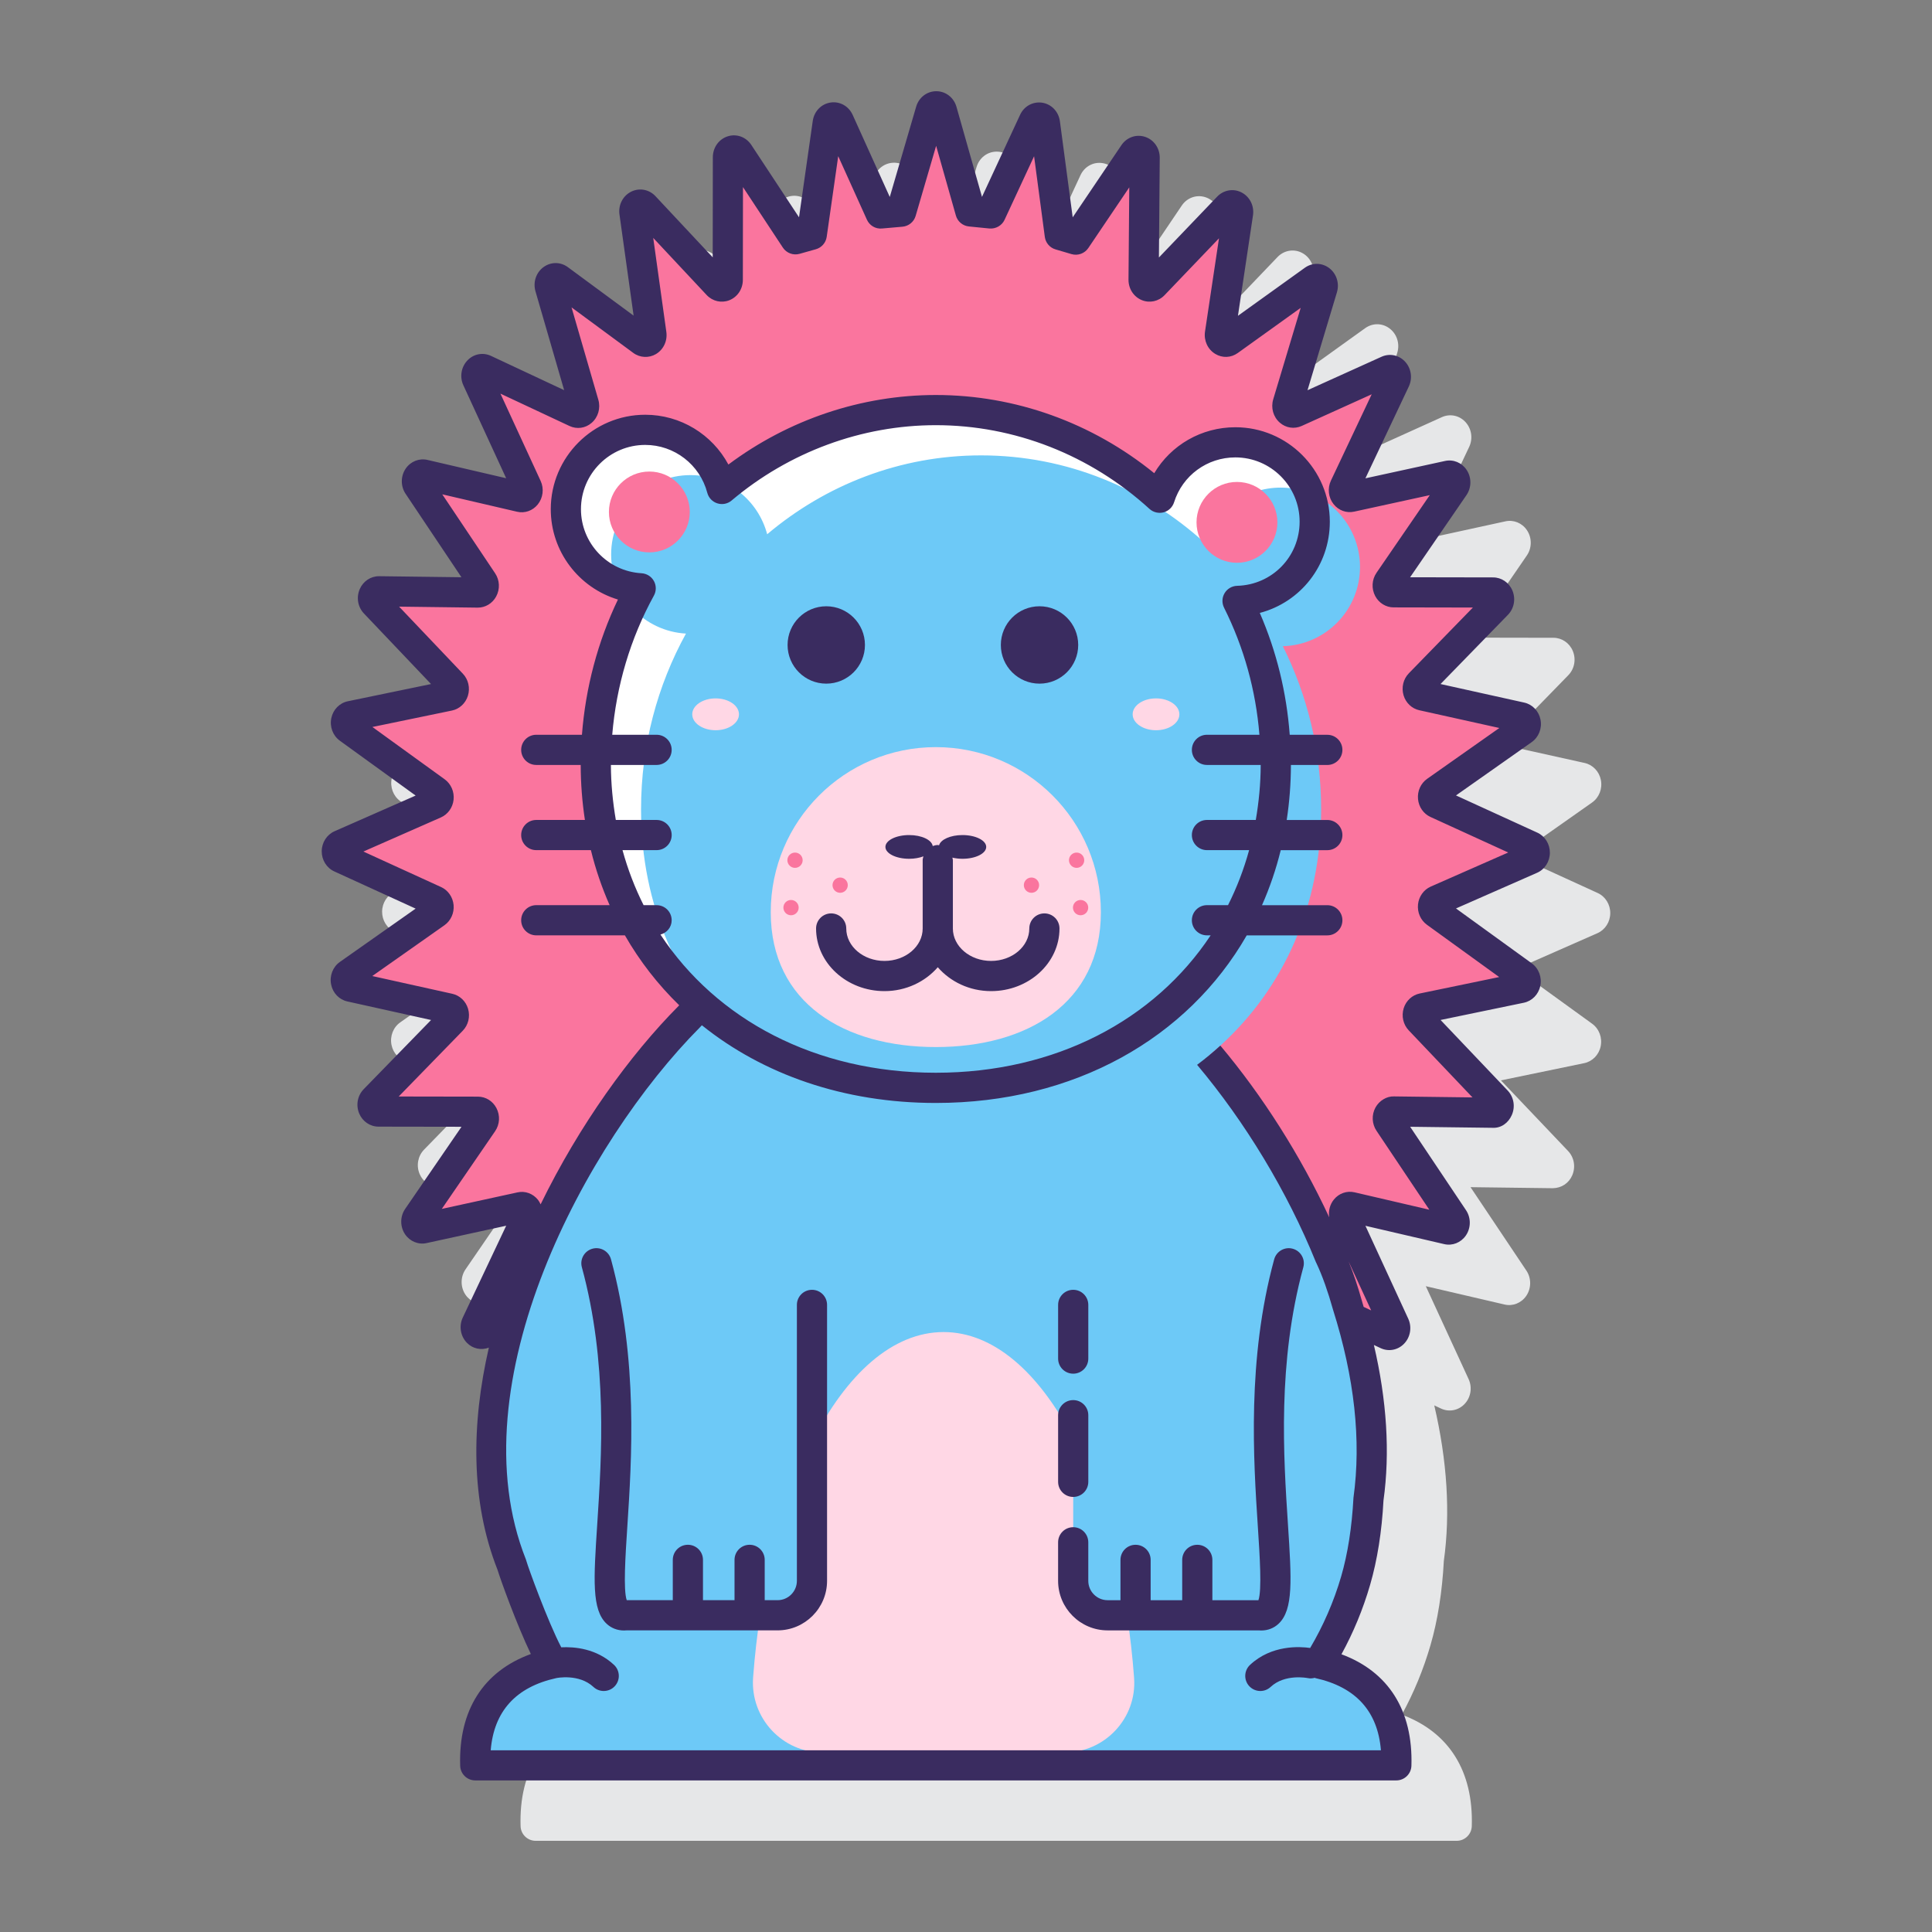 <svg id="Layer_1" enable-background="new 0 0 128 128" height="512" viewBox="0 0 128 128" width="512" xmlns="http://www.w3.org/2000/svg"><rect x="0" y="0" width="128" height="128" fill="#808080" stroke="none"/><path d="m106.684 60.502c.004-.58-.322-1.104-.832-1.338l-5.39-2.464 5.015-3.53c.47-.33.699-.916.585-1.495-.111-.563-.532-1.004-1.074-1.126l-5.549-1.23 4.463-4.582c.415-.426.531-1.061.297-1.617-.222-.525-.724-.865-1.275-.865l-5.501-.01 3.734-5.442c.343-.5.346-1.174.006-1.678-.32-.476-.882-.706-1.43-.584l-5.271 1.149 2.875-6.083c.267-.564.155-1.239-.278-1.679-.407-.415-1.01-.527-1.532-.291l-4.901 2.217 1.948-6.485c.184-.611-.033-1.266-.54-1.629-.478-.344-1.101-.345-1.586.001l-4.43 3.18.995-6.649c.096-.642-.219-1.258-.782-1.535-.532-.264-1.17-.146-1.587.288l-3.863 4.035.055-6.599c.006-.651-.395-1.216-.995-1.402-.579-.179-1.196.045-1.543.556l-3.229 4.783-.847-6.356c-.085-.645-.559-1.142-1.179-1.236-.61-.095-1.194.23-1.46.804l-2.524 5.437-1.688-5.962c-.175-.619-.71-1.037-1.332-1.04-.002 0-.004 0-.007 0-.618 0-1.154.412-1.335 1.028l-1.747 5.979-2.458-5.439c-.26-.576-.841-.908-1.453-.819-.621.088-1.1.58-1.19 1.223l-.911 6.382-3.163-4.798c-.34-.515-.956-.746-1.536-.574-.603.181-1.009.739-1.011 1.393l-.008 6.632-3.794-4.054c-.411-.439-1.047-.562-1.582-.309-.568.271-.89.885-.801 1.529l.937 6.696-4.358-3.213c-.479-.353-1.103-.359-1.586-.021-.512.357-.736 1.011-.558 1.624l1.899 6.547-4.843-2.269c-.521-.247-1.127-.139-1.539.272-.438.436-.556 1.109-.294 1.676l2.835 6.156-5.213-1.213c-.545-.129-1.112.095-1.438.567-.346.5-.35 1.175-.013 1.677l3.702 5.53-5.451-.07c-.005 0-.01 0-.015 0-.549 0-1.047.333-1.271.852-.241.554-.131 1.189.278 1.619l4.444 4.674-5.516 1.141c-.542.112-.969.546-1.089 1.105-.124.578.097 1.17.563 1.508l5.021 3.634-5.372 2.364c-.512.226-.846.745-.85 1.324-.004.58.322 1.104.832 1.338l5.39 2.464-5.015 3.53c-.471.33-.7.918-.585 1.498.112.562.534 1.002 1.074 1.122l5.549 1.23-4.463 4.583c-.414.425-.531 1.059-.298 1.614.221.526.722.866 1.276.868l5.501.009-3.735 5.444c-.342.499-.344 1.173-.006 1.676.319.475.886.707 1.431.585l5.271-1.149-2.874 6.082c-.268.564-.156 1.239.276 1.68.387.392.946.506 1.451.314-1.165 5.062-1.216 10.181.575 14.722.192.633 1.254 3.602 2.207 5.578-3.146 1.142-4.798 3.729-4.683 7.404.017.54.459.969.999.969h61.021c.54 0 .982-.429 1-.969.113-3.657-1.521-6.236-4.636-7.388.791-1.442 1.428-2.984 1.898-4.599.479-1.643.779-3.551.886-5.588.442-3.177.22-6.639-.634-10.304l.442.207c.521.247 1.127.138 1.538-.271.438-.436.557-1.11.295-1.678l-2.835-6.155 5.213 1.213c.545.131 1.111-.095 1.438-.567.345-.499.35-1.174.013-1.678l-3.702-5.529 5.448.069c.576-.009 1.061-.326 1.289-.849.241-.555.132-1.191-.278-1.621l-4.444-4.674 5.516-1.141c.542-.112.969-.546 1.089-1.105.124-.578-.097-1.17-.563-1.508l-5.021-3.634 5.372-2.364c.512-.225.846-.745.85-1.324z" fill="#e6e7e8"/><path d="m101.435 56.073-6.247-2.855c-.301-.138-.337-.607-.061-.801l5.775-4.066c.306-.216.221-.747-.132-.825l-6.522-1.446c-.32-.071-.431-.528-.189-.776l5.127-5.265c.269-.276.098-.784-.264-.785l-6.586-.011c-.329 0-.514-.432-.311-.728l4.308-6.279c.225-.328-.027-.798-.386-.719l-6.44 1.406c-.327.072-.581-.322-.423-.656l3.35-7.087c.175-.37-.151-.787-.494-.632l-6.105 2.761c-.314.142-.629-.2-.52-.564l2.302-7.665c.121-.402-.269-.753-.585-.527l-5.603 4.021c-.289.208-.658-.073-.601-.457l1.197-7.996c.063-.423-.379-.698-.657-.407l-4.936 5.154c-.255.266-.666.058-.663-.336l.067-8.081c.004-.432-.478-.622-.709-.279l-3.851 5.705c-.508-.149-.552-.162-1.06-.312l-.984-7.396c-.057-.429-.562-.527-.741-.143l-2.84 6.117c-.651-.065-.705-.07-1.357-.135l-1.885-6.656c-.119-.412-.632-.414-.753-.002l-1.951 6.676c-.652.057-.706.062-1.358.119l-2.767-6.124c-.175-.386-.681-.295-.742.134l-1.056 7.398c-.517.145-.562.158-1.08.303l-3.763-5.708c-.228-.346-.711-.163-.712.27l-.01 8.122c0 .394-.414.597-.666.328l-4.858-5.19c-.275-.294-.72-.025-.661.399l1.125 8.053c.054.385-.318.661-.605.449l-5.525-4.073c-.313-.231-.708.115-.59.519l2.245 7.737c.106.365-.213.704-.526.558l-6.047-2.833c-.342-.16-.672.253-.501.626l3.303 7.17c.155.336-.103.727-.429.65l-6.386-1.486c-.358-.083-.615.383-.394.714l4.269 6.376c.2.298.01.728-.319.723l-6.541-.083c-.362-.005-.539.501-.273.781l5.102 5.366c.24.252.123.708-.198.774l-6.498 1.344c-.354.073-.445.603-.141.823l5.774 4.179c.274.198.233.667-.07.8l-6.238 2.745c-.335.147-.338.686-.005.838l6.247 2.855c.301.138.337.607.061.801l-5.775 4.066c-.306.215-.221.747.132.825l6.522 1.446c.32.071.431.528.189.776l-5.127 5.265c-.269.276-.098.784.264.785l6.586.011c.329 0 .514.432.311.728l-4.308 6.279c-.225.328.027.798.386.719l6.44-1.406c.327-.072.581.322.423.656l-3.35 7.087c-.175.37.151.787.494.632l1.788-.808c2.201-7.723 6.917-15.258 11.815-20.186.256-.258.513-.544.77-.834 4.045 3.542 9.526 5.55 15.565 5.55 5.886 0 11.242-1.904 15.255-5.28.173.189.347.389.52.563 3.981 4.005 7.841 9.732 10.331 15.881l.002-.002c.42.885.815 1.991 1.165 3.24.087.274.161.55.241.825l2.377 1.114c.342.16.672-.253.501-.626l-3.303-7.171c-.155-.336.103-.726.429-.65l6.386 1.486c.358.083.615-.383.394-.714l-4.269-6.376c-.2-.298-.01-.728.319-.723l6.541.083c.362.005.539-.501.273-.781l-5.102-5.366c-.24-.252-.123-.708.198-.774l6.498-1.344c.354-.073.445-.604.141-.823l-5.774-4.178c-.274-.198-.233-.667.07-.8l6.238-2.745c.337-.15.34-.688.007-.84z" fill="#fa759e"/><path d="m31.489 116.958h61.021c.144-4.612-2.713-6.219-5.147-6.757 1.015-1.614 1.859-3.451 2.45-5.478.481-1.649.751-3.51.856-5.445.567-4.078-.035-8.487-1.396-12.803-.35-1.249-.744-2.354-1.165-3.24l-.002.002c-2.489-6.149-6.35-11.876-10.331-15.881-.173-.174-.347-.374-.52-.563-4.013 3.375-9.37 5.28-15.255 5.28-6.04 0-11.52-2.008-15.565-5.55-.257.29-.514.576-.77.834-8.442 8.493-16.358 24.729-11.753 36.324.086.351 1.71 4.908 2.725 6.521-2.435.537-5.292 2.144-5.148 6.756z" fill="#6dc9f7"/><path d="m74.669 107.016h-1.285c-1.26 0-2.281-1.021-2.281-2.281v-9.437c-2.268-4.375-5.28-7.046-8.588-7.046-3.371 0-6.436 2.771-8.719 7.296v9.187c0 1.26-1.021 2.281-2.281 2.281h-1.154c-.198 1.299-.353 2.638-.457 4.014-.003.043-.006.089-.01.136-.18 2.673 1.943 4.945 4.622 4.945h15.998c2.676 0 4.812-2.265 4.623-4.934-.001-.014-.002-.028-.003-.042-.104-1.413-.262-2.787-.465-4.119z" fill="#ffd7e5"/><path d="m87.103 34.563c0-2.904-2.354-5.258-5.258-5.258-2.351 0-4.341 1.544-5.014 3.673-3.962-3.613-9.149-5.808-14.831-5.808-5.372 0-10.301 1.96-14.173 5.226-.593-2.254-2.639-3.919-5.079-3.919-2.904 0-5.258 2.354-5.258 5.258 0 2.802 2.194 5.086 4.957 5.242-1.89 3.431-2.976 7.404-2.976 11.643 0 12.951 10.086 21.451 22.529 21.451 12.442 0 22.529-8.499 22.529-21.451 0-3.899-.92-7.573-2.537-10.808 2.835-.077 5.111-2.395 5.111-5.249z" fill="#fff"/><path d="m90.103 37.563c0-2.904-2.354-5.258-5.258-5.258-2.351 0-4.341 1.544-5.014 3.673-3.962-3.613-9.149-5.808-14.831-5.808-5.372 0-10.301 1.96-14.173 5.226-.593-2.254-2.639-3.919-5.079-3.919-2.904 0-5.258 2.354-5.258 5.258 0 2.802 2.194 5.086 4.957 5.242-1.89 3.431-2.976 7.404-2.976 11.643 0 12.951 10.086 21.451 22.529 21.451 12.442 0 22.529-8.499 22.529-21.451 0-3.899-.92-7.573-2.537-10.808 2.835-.077 5.111-2.395 5.111-5.249z" fill="#6dc9f7"/><path d="m62 49.499c-6.04 0-10.936 4.896-10.936 10.936s4.896 8.935 10.936 8.935 10.936-2.896 10.936-8.936-4.896-10.935-10.936-10.935z" fill="#ffd7e5"/><g fill="#fa759e"><path d="m79.273 34.608c0-1.476 1.201-2.678 2.679-2.678 1.476 0 2.678 1.201 2.678 2.678s-1.201 2.678-2.678 2.678c-1.478-.001-2.679-1.202-2.679-2.678z"/><path d="m43.021 31.241c-1.477 0-2.679 1.201-2.679 2.678s1.201 2.678 2.679 2.678c1.476 0 2.678-1.201 2.678-2.678s-1.202-2.678-2.678-2.678z"/><circle cx="55.662" cy="58.644" r=".506"/><circle cx="52.408" cy="60.132" r=".506"/><circle cx="52.672" cy="56.992" r=".506"/><circle cx="68.338" cy="58.644" r=".506"/><circle cx="71.592" cy="60.132" r=".506"/><circle cx="71.328" cy="56.992" r=".506"/></g><ellipse cx="47.411" cy="47.325" fill="#ffd7e5" rx="1.548" ry="1.055"/><ellipse cx="76.589" cy="47.325" fill="#ffd7e5" rx="1.548" ry="1.055"/><path d="m102.683 56.5c.004-.579-.323-1.104-.832-1.336l-5.389-2.464 5.015-3.53c.47-.33.699-.916.585-1.495-.111-.563-.532-1.004-1.074-1.126l-5.549-1.23 4.463-4.582c.415-.426.531-1.061.297-1.617-.222-.525-.724-.865-1.275-.865l-5.501-.01 3.734-5.442c.343-.5.346-1.174.006-1.678-.32-.476-.88-.707-1.43-.584l-5.271 1.149 2.875-6.083c.267-.564.155-1.239-.278-1.679-.406-.414-1.008-.528-1.532-.291l-4.901 2.216 1.948-6.484c.184-.612-.034-1.268-.542-1.631-.481-.343-1.103-.342-1.584.003l-4.431 3.181.996-6.65c.096-.642-.219-1.258-.782-1.535-.532-.264-1.17-.146-1.587.288l-3.863 4.035.055-6.599c.006-.651-.395-1.216-.995-1.402-.579-.178-1.196.045-1.543.556l-3.229 4.783-.847-6.358c-.085-.646-.56-1.143-1.18-1.237-.61-.088-1.195.231-1.459.805l-2.524 5.437-1.689-5.962c-.175-.619-.711-1.037-1.333-1.04-.002 0-.004 0-.005 0-.62 0-1.156.413-1.335 1.028l-1.747 5.979-2.46-5.442c-.261-.574-.843-.904-1.452-.817-.62.088-1.099.579-1.191 1.223l-.91 6.382-3.163-4.798c-.34-.515-.955-.747-1.536-.574-.603.181-1.009.739-1.011 1.393l-.008 6.632-3.794-4.054c-.412-.441-1.051-.563-1.585-.308-.567.271-.889.885-.798 1.527l.936 6.697-4.357-3.212c-.477-.351-1.099-.36-1.585-.022-.513.357-.737 1.011-.559 1.625l1.899 6.547-4.842-2.269c-.524-.246-1.127-.14-1.539.271-.438.436-.557 1.11-.295 1.677l2.835 6.156-5.213-1.213c-.545-.128-1.112.096-1.438.567-.346.5-.35 1.175-.013 1.677l3.701 5.529-5.45-.069c-.005 0-.01 0-.015 0-.548 0-1.046.333-1.271.851-.241.554-.132 1.189.277 1.62l4.444 4.674-5.515 1.141c-.542.112-.969.546-1.089 1.105-.124.578.097 1.17.563 1.508l5.021 3.634-5.372 2.364c-.512.226-.846.745-.85 1.324-.004.58.322 1.104.832 1.338l5.39 2.464-5.019 3.532c-.469.331-.697.919-.58 1.498.112.562.534 1.001 1.073 1.12l5.549 1.23-4.464 4.583c-.414.426-.53 1.061-.296 1.616.221.524.721.864 1.274.866l5.502.009-3.735 5.444c-.342.499-.344 1.173-.006 1.676.319.475.886.707 1.43.585l5.272-1.15-2.876 6.083c-.267.563-.155 1.238.276 1.678.386.393.945.507 1.451.316-1.165 5.062-1.216 10.181.575 14.722.191.629 1.258 3.604 2.207 5.577-3.145 1.143-4.797 3.73-4.682 7.405.017.54.459.969.999.969h61.023c.54 0 .982-.429 1-.969.114-3.656-1.521-6.236-4.635-7.388.791-1.442 1.428-2.983 1.898-4.599.479-1.643.779-3.551.886-5.588.442-3.177.22-6.64-.635-10.304l.442.207c.521.247 1.128.138 1.538-.271.438-.436.557-1.11.295-1.679l-2.836-6.154 5.214 1.213c.545.13 1.111-.095 1.438-.567.345-.499.35-1.174.013-1.678l-3.702-5.529 5.448.069c.581.034 1.06-.325 1.288-.848.242-.554.133-1.191-.277-1.623l-4.444-4.673 5.516-1.142c.542-.112.969-.546 1.089-1.105.124-.577-.097-1.169-.563-1.507l-5.021-3.635 5.374-2.363c.511-.224.844-.745.847-1.324zm-11.839 30.318-.498-.233c-.039-.127-.07-.252-.111-.38-.275-.981-.571-1.861-.886-2.63zm3.944-28.078c-.464.205-.786.656-.841 1.178-.056.528.171 1.046.59 1.349l4.788 3.465-5.271 1.091c-.495.103-.898.476-1.055.973-.162.52-.033 1.083.335 1.47l4.222 4.44-5.197-.066c-.474-.021-.982.277-1.231.737-.266.49-.238 1.081.07 1.543l3.499 5.227-4.952-1.152c-.511-.119-1.033.063-1.369.474-.27.331-.378.764-.312 1.181-1.901-4.089-4.41-8.04-7.212-11.376-.492.448-1.006.873-1.541 1.273 3.176 3.778 5.973 8.384 7.869 13.068.016.04.034.078.055.114.382.817.743 1.833 1.084 3.05 1.419 4.494 1.876 8.654 1.352 12.448-.105 1.968-.381 3.724-.816 5.219-.491 1.682-1.187 3.268-2.053 4.736-.688-.099-2.555-.215-3.984 1.121-.403.377-.425 1.01-.048 1.413.197.211.464.317.73.317.245 0 .49-.089.683-.27.947-.883 2.418-.592 2.461-.585.16.035.315.02.464-.019.015.004.026.017.041.02 2.674.591 4.131 2.197 4.341 4.781h-58.979c.211-2.584 1.667-4.19 4.341-4.781h.001c.014-.006 1.506-.309 2.463.584.192.181.438.27.683.27.268 0 .534-.106.73-.317.377-.403.355-1.036-.048-1.413-1.165-1.089-2.62-1.209-3.497-1.165-.917-1.764-2.192-5.3-2.302-5.696-.011-.044-.024-.087-.041-.129-4.629-11.655 3.957-27.63 11.532-35.25.043-.043.086-.093.128-.137 4.052 3.254 9.399 5.148 15.499 5.148 9.202 0 16.696-4.306 20.599-11.103h5.339c.553 0 1-.447 1-1s-.447-1-1-1h-4.327c.512-1.159.93-2.375 1.241-3.645h3.086c.553 0 1-.447 1-1s-.447-1-1-1h-2.69c.18-1.178.276-2.394.279-3.644h2.411c.553 0 1-.447 1-1s-.447-1-1-1h-2.49c-.21-2.802-.869-5.508-1.983-8.074 2.691-.707 4.639-3.133 4.639-6.044 0-3.45-2.808-6.258-6.258-6.258-2.249 0-4.265 1.18-5.374 3.045-4.125-3.351-9.214-5.181-14.472-5.181-4.928 0-9.757 1.628-13.742 4.607-1.071-1.996-3.171-3.299-5.51-3.299-3.45 0-6.258 2.807-6.258 6.257 0 2.81 1.865 5.208 4.45 5.986-1.341 2.796-2.145 5.843-2.385 8.959h-3.026c-.553 0-1 .447-1 1s.447 1 1 1h2.944c.003 1.25.099 2.465.279 3.644h-3.223c-.553 0-1 .447-1 1s.447 1 1 1h3.619c.311 1.27.73 2.486 1.241 3.645h-4.86c-.553 0-1 .447-1 1s.447 1 1 1h5.872c.983 1.712 2.191 3.266 3.599 4.633-.015.015-.031.034-.046.049-3.207 3.226-6.578 7.897-9.137 13.14-.048-.105-.102-.208-.175-.3-.33-.414-.854-.608-1.361-.492l-5.01 1.094 3.53-5.145c.313-.456.346-1.046.087-1.539-.243-.464-.711-.752-1.222-.754l-5.25-.009 4.24-4.354c.372-.381.507-.941.353-1.463-.149-.499-.548-.878-1.041-.988l-5.304-1.176 4.782-3.366c.423-.298.654-.811.606-1.34-.049-.522-.365-.978-.826-1.188l-5.151-2.354 5.133-2.259c.464-.204.787-.653.843-1.174.057-.529-.169-1.048-.589-1.353l-4.789-3.466 5.272-1.09c.494-.103.897-.476 1.053-.974.162-.52.034-1.082-.334-1.469l-4.223-4.441 5.194.066h.02c.504 0 .969-.28 1.216-.736.266-.491.239-1.083-.07-1.543l-3.499-5.227 4.952 1.152c.508.121 1.034-.063 1.371-.477.355-.437.431-1.052.193-1.565l-2.663-5.782 4.575 2.144c.489.229 1.05.152 1.463-.203.436-.373.611-.979.447-1.539l-1.774-6.116 4.092 3.017c.443.325 1.032.354 1.503.075.499-.298.769-.874.686-1.468l-.869-6.226 3.543 3.786c.39.414.977.547 1.498.343.545-.216.897-.748.897-1.354l.008-6.143 2.643 4.01c.239.362.688.531 1.106.412l1.077-.303c.382-.106.664-.429.721-.821l.763-5.346 1.901 4.208c.175.386.567.624.998.584l1.359-.119c.41-.036.757-.32.872-.716l1.357-4.643 1.309 4.619c.111.396.454.683.863.723l1.355.135c.42.037.828-.188 1.007-.574l1.956-4.212.711 5.344c.052.392.33.716.709.827l1.062.313c.416.121.865-.04 1.109-.4l2.715-4.022-.051 6.109c-.005.607.343 1.142.886 1.363.514.21 1.104.084 1.5-.327l3.609-3.77-.926 6.181c-.087.593.177 1.171.674 1.474.474.29 1.049.266 1.5-.059l4.165-2.989-1.82 6.06c-.168.561.002 1.167.435 1.545.409.358.967.439 1.455.218l4.635-2.096-2.7 5.715c-.243.512-.174 1.126.176 1.565.332.418.855.606 1.363.494l5.009-1.093-3.53 5.145c-.313.458-.345 1.049-.085 1.542.244.463.713.75 1.221.75l5.249.01-4.24 4.354c-.372.383-.507.944-.351 1.466.15.499.55.876 1.04.984l5.304 1.176-4.78 3.366c-.424.297-.657.81-.608 1.34.048.523.364.979.826 1.189l5.15 2.354zm-51.287 1.229h-.861c-.577-1.149-1.046-2.365-1.397-3.645h2.258c.553 0 1-.447 1-1s-.447-1-1-1h-2.701c-.2-1.176-.322-2.388-.326-3.644h3.026c.553 0 1-.447 1-1s-.447-1-1-1h-2.938c.271-3.24 1.205-6.395 2.761-9.22.166-.301.165-.666-.001-.967-.166-.3-.476-.494-.818-.514-2.251-.129-4.014-1.993-4.014-4.245 0-2.348 1.91-4.257 4.258-4.257 1.929 0 3.62 1.305 4.112 3.173.087.331.338.595.665.698.33.104.685.033.946-.188 3.815-3.219 8.62-4.991 13.528-4.991 5.207 0 10.234 1.97 14.158 5.548.253.229.604.312.934.227.33-.089.591-.34.694-.665.561-1.779 2.192-2.975 4.06-2.975 2.348 0 4.258 1.91 4.258 4.258 0 2.319-1.818 4.187-4.14 4.25-.342.01-.655.193-.83.486-.176.293-.189.655-.037.961 1.325 2.65 2.104 5.476 2.344 8.421h-3.476c-.553 0-1 .447-1 1s.447 1 1 1h3.561c-.003 1.256-.125 2.467-.326 3.644h-3.235c-.553 0-1 .447-1 1s.447 1 1 1h2.793c-.351 1.28-.82 2.496-1.397 3.645h-1.396c-.553 0-1 .447-1 1s.447 1 1 1h.245c-3.713 5.6-10.261 9.103-18.21 9.103-7.974 0-14.535-3.524-18.242-9.154.425-.115.743-.487.743-.948.001-.554-.446-1.001-.999-1.001z" fill="#3a2c60"/><path d="m53.796 85.453c-.553 0-1 .447-1 1v18.281c0 .707-.575 1.282-1.281 1.282h-.851v-2.671c0-.553-.447-1-1-1s-1 .447-1 1v2.671h-2.09v-2.671c0-.553-.447-1-1-1s-1 .447-1 1v2.671h-3.052c-.233-.687-.089-2.905.04-4.879.289-4.412.725-11.08-1.082-17.705-.146-.534-.699-.849-1.228-.702-.533.146-.848.695-.702 1.228 1.719 6.303 1.313 12.515 1.017 17.05-.238 3.634-.369 5.637.619 6.567.313.293.716.449 1.155.449.056 0 .112-.003.169-.008h10.004c1.81 0 3.281-1.473 3.281-3.282v-18.281c.001-.553-.446-1-.999-1z" fill="#3a2c60"/><path d="m71.103 99.176c.553 0 1-.447 1-1v-4.416c0-.553-.447-1-1-1s-1 .447-1 1v4.416c0 .553.447 1 1 1z" fill="#3a2c60"/><path d="m71.103 91.01c.553 0 1-.447 1-1v-3.557c0-.553-.447-1-1-1s-1 .447-1 1v3.557c0 .553.447 1 1 1z" fill="#3a2c60"/><path d="m78.324 103.346v2.671h-2.09v-2.671c0-.553-.447-1-1-1s-1 .447-1 1v2.671h-.851c-.706 0-1.281-.575-1.281-1.282v-2.554c0-.553-.447-1-1-1s-1 .447-1 1v2.554c0 1.81 1.472 3.282 3.281 3.282h10.005c.057.005.113.008.169.008.439 0 .843-.155 1.154-.449.988-.931.857-2.933.62-6.565-.297-4.536-.703-10.748 1.017-17.052.146-.532-.169-1.082-.702-1.228-.526-.147-1.082.168-1.228.702-1.808 6.626-1.371 13.294-1.083 17.707.129 1.973.274 4.19.04 4.877h-3.052v-2.671c0-.553-.447-1-1-1s-.999.447-.999 1z" fill="#3a2c60"/><path d="m61.13 61.515c0 1.186-1.136 2.149-2.532 2.149s-2.531-.964-2.531-2.149c0-.553-.447-1-1-1s-1 .447-1 1c0 2.288 2.032 4.149 4.531 4.149 1.435 0 2.701-.625 3.532-1.582.831.956 2.097 1.582 3.532 1.582 2.499 0 4.532-1.861 4.532-4.149 0-.553-.447-1-1-1s-1 .447-1 1c0 1.186-1.136 2.149-2.532 2.149s-2.532-.964-2.532-2.149v-4.53c0-.058-.024-.109-.033-.165.204.048.429.077.669.077.869 0 1.573-.352 1.573-.786s-.704-.786-1.573-.786c-.794 0-1.444.295-1.551.677-.03-.002-.055-.017-.085-.017-.119 0-.229.03-.335.068-.061-.406-.733-.728-1.561-.728-.869 0-1.573.352-1.573.786s.704.786 1.573.786c.357 0 .682-.062.946-.162-.021.082-.05.161-.05.249z" fill="#3a2c60"/><circle cx="68.871" cy="42.73" fill="#3a2c60" r="2.563"/><circle cx="54.742" cy="42.73" fill="#3a2c60" r="2.563"/></svg>
